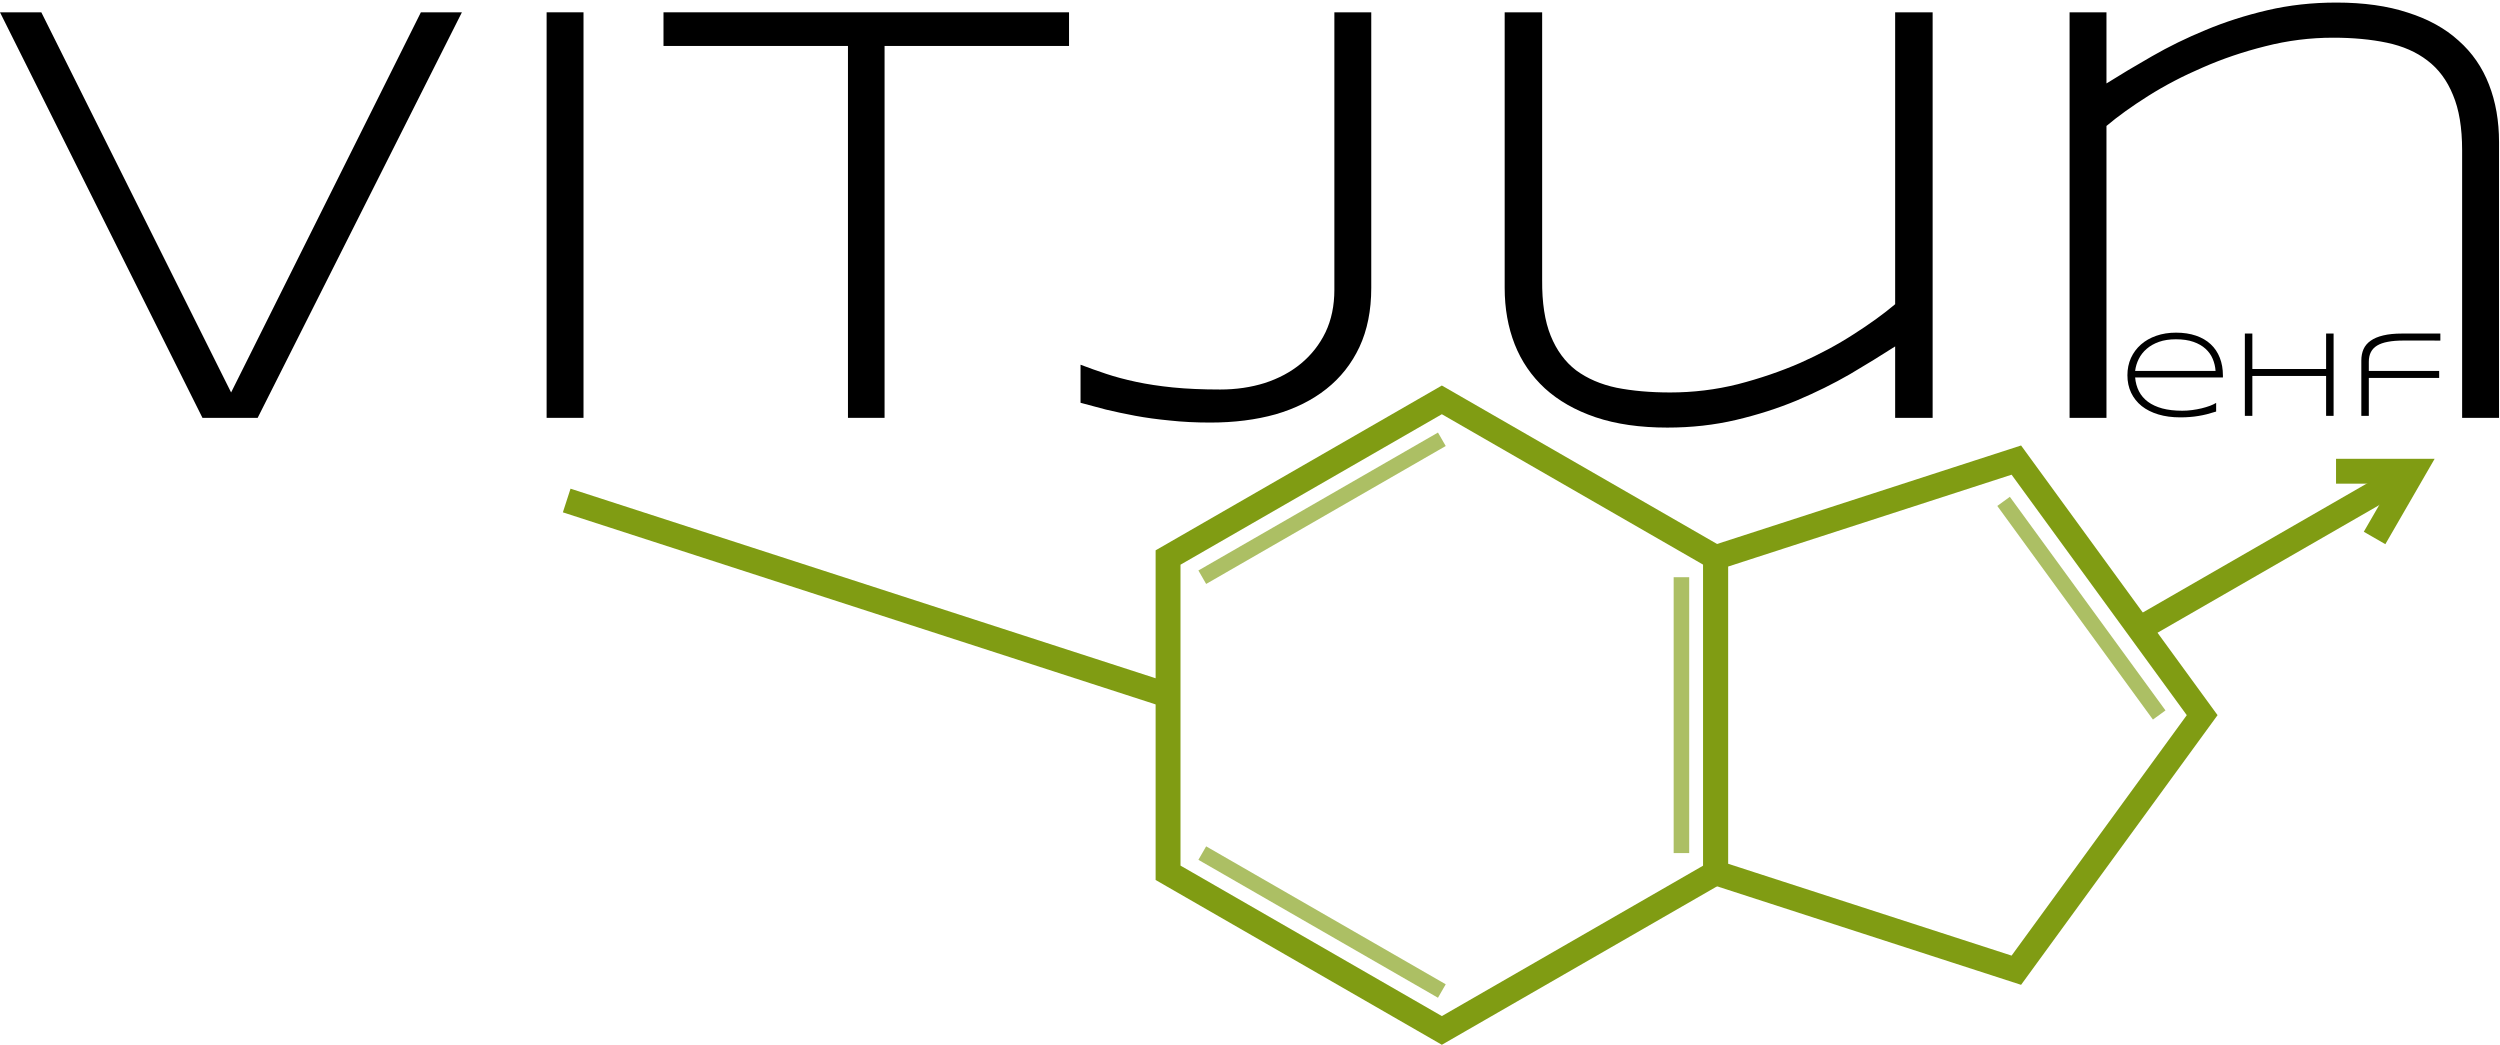 <?xml version="1.0" encoding="UTF-8" standalone="no"?>
<svg
   xmlns:dc="http://purl.org/dc/elements/1.1/"
   xmlns:cc="http://creativecommons.org/ns#"
   xmlns:rdf="http://www.w3.org/1999/02/22-rdf-syntax-ns#"
   xmlns:svg="http://www.w3.org/2000/svg"
   xmlns="http://www.w3.org/2000/svg"
   width="201"
   height="84"
   viewBox="0 0 201 84"
   id="svg1"
   version="1.1">
  <defs
     id="svg1_vitjun_logo" />
  <path
     d="m 162.113,78.006 -24.175,-7.833 -2e-5,-25.349 24.175,-7.833 14.941,20.508 z"
     id="svg1_fimmhyrningur"
     style="opacity:1;fill:#ffffff;fill-opacity:0;stroke:#809c13;stroke-width:2;stroke-linecap:round;stroke-linejoin:miter;stroke-miterlimit:4;stroke-dasharray:none;stroke-opacity:1" />
  <path
     d="m 115.925,82.847 -22.013,-12.674 -1.7e-5,-25.349 22.013,-12.674 22.013,12.674 2e-5,25.349 z"
     id="svg1_sexhyrningur"
     style="opacity:1;fill:#ffffff;fill-opacity:0;stroke:#809c13;stroke-width:2;stroke-linecap:round;stroke-linejoin:miter;stroke-miterlimit:4;stroke-dasharray:none;stroke-opacity:1" />
  <path
     id="svg1_ör1"
     d="M 172,50.561 194.013,37.887"
     style="fill:none;fill-rule:evenodd;stroke:#809c13;stroke-width:2;stroke-linecap:butt;stroke-linejoin:miter;stroke-miterlimit:4;stroke-dasharray:none;stroke-opacity:1" />
  <path
     id="svg1_ör2"
     d="m 190.915,43.253 3.098,-5.366 h -6.196"
     style="opacity:1;fill:none;fill-rule:evenodd;stroke:#809c13;stroke-width:2;stroke-linecap:butt;stroke-linejoin:miter;stroke-miterlimit:4;stroke-dasharray:none;stroke-opacity:1" />
  <path
     id="svg1_lína"
     d="m 45.563,40.241 48.349,15.666"
     style="fill:none;fill-rule:evenodd;stroke:#809c13;stroke-width:2;stroke-linecap:butt;stroke-linejoin:miter;stroke-miterlimit:4;stroke-dasharray:none;stroke-opacity:1" />
  <path
     id="svg1_strik1"
     d="m 161.087,40.311 12.513,17.175"
     style="opacity:1;fill:none;fill-rule:evenodd;stroke:#809d12;stroke-width:1.25;stroke-linecap:butt;stroke-linejoin:miter;stroke-miterlimit:4;stroke-dasharray:none;stroke-opacity:0.651" />
  <path
     id="svg1_strik2"
     d="m 135.187,68.588 -1e-5,-22.18"
     style="opacity:1;fill:none;fill-rule:evenodd;stroke:#809d12;stroke-width:1.25;stroke-linecap:butt;stroke-linejoin:miter;stroke-miterlimit:4;stroke-dasharray:none;stroke-opacity:0.651" />
  <path
     id="svg1_strik3"
     d="M 115.925,79.678 96.663,68.588"
     style="opacity:1;fill:none;fill-rule:evenodd;stroke:#809d12;stroke-width:1.25;stroke-linecap:butt;stroke-linejoin:miter;stroke-miterlimit:4;stroke-dasharray:none;stroke-opacity:0.651" />
  <path
     id="svg1_strik4"
     d="M 96.663,46.408 115.925,35.318"
     style="opacity:1;fill:none;fill-rule:evenodd;stroke:#809d12;stroke-width:1.25;stroke-linecap:butt;stroke-linejoin:miter;stroke-miterlimit:4;stroke-dasharray:none;stroke-opacity:0.651" />
  <path
     d="m 20.716,33.595 h -4.438 L 0,0.99 H 3.322 L 18.581,31.554 33.839,0.99 h 3.298 z"
     id="svg1_vitjun1"
     style="font-style:normal;font-variant:normal;font-weight:300;font-stretch:expanded;font-size:48.599px;line-height:884%;font-family:Syncopate;-inkscape-font-specification:'Syncopate Light Expanded';letter-spacing:0px;word-spacing:0px;fill:#000000;fill-opacity:1;stroke:none;stroke-width:1px;stroke-linecap:butt;stroke-linejoin:miter;stroke-opacity:1" />
  <path
     d="M 43.948,33.595 V 0.99 h 2.966 V 33.595 Z"
     id="svg1_vitjun2"
     style="font-style:normal;font-variant:normal;font-weight:300;font-stretch:expanded;font-size:48.599px;line-height:884%;font-family:Syncopate;-inkscape-font-specification:'Syncopate Light Expanded';letter-spacing:0px;word-spacing:0px;fill:#000000;fill-opacity:1;stroke:none;stroke-width:1px;stroke-linecap:butt;stroke-linejoin:miter;stroke-opacity:1" />
  <path
     d="M 71.119,3.695 V 33.595 H 68.176 V 3.695 H 53.345 V 0.99 H 85.95 V 3.695 Z"
     id="svg1_vitjun3"
     style="font-style:normal;font-variant:normal;font-weight:300;font-stretch:expanded;font-size:48.599px;line-height:884%;font-family:Syncopate;-inkscape-font-specification:'Syncopate Light Expanded';letter-spacing:0px;word-spacing:0px;fill:#000000;fill-opacity:1;stroke:none;stroke-width:1px;stroke-linecap:butt;stroke-linejoin:miter;stroke-opacity:1" />
  <path
     d="m 110.249,23.153 q 0,2.705 -0.949,4.746 -0.949,2.017 -2.658,3.37 -1.709,1.353 -4.082,2.041 -2.373,0.664 -5.244,0.664 -1.78,0 -3.275,-0.166 -1.495,-0.142 -2.776,-0.38 -1.258,-0.237 -2.349,-0.498 -1.068,-0.285 -2.041,-0.546 v -3.061 q 0.997,0.38 2.064,0.736 1.068,0.356 2.397,0.641 1.329,0.285 2.966,0.451 1.661,0.166 3.797,0.166 1.922,0 3.583,-0.522 1.685,-0.546 2.919,-1.566 1.258,-1.044 1.97,-2.515 0.712,-1.495 0.712,-3.417 V 0.99 h 2.966 z"
     id="svg1_vitjun4"
     style="font-style:normal;font-variant:normal;font-weight:300;font-stretch:expanded;font-size:48.599px;line-height:884%;font-family:Syncopate;-inkscape-font-specification:'Syncopate Light Expanded';letter-spacing:0px;word-spacing:0px;fill:#000000;fill-opacity:1;stroke:none;stroke-width:1px;stroke-linecap:butt;stroke-linejoin:miter;stroke-opacity:1" />
  <path
     d="M 123.989,0.99 V 22.513 q -0.024,2.729 0.688,4.485 0.712,1.756 2.041,2.776 1.353,0.997 3.251,1.4 1.922,0.38 4.319,0.38 2.776,0 5.434,-0.664 2.658,-0.688 5.007,-1.709 2.349,-1.044 4.295,-2.302 1.97,-1.258 3.346,-2.421 V 0.99 h 3.014 V 33.595 h -3.014 v -5.743 q -1.661,1.068 -3.631,2.231 -1.97,1.139 -4.271,2.112 -2.278,0.949 -4.888,1.566 -2.61,0.617 -5.529,0.617 -3.298,0 -5.766,-0.831 -2.444,-0.831 -4.082,-2.325 -1.614,-1.495 -2.42,-3.536 -0.807,-2.064 -0.807,-4.532 V 0.99 Z"
     id="svg1_vitjun5"
     style="font-style:normal;font-variant:normal;font-weight:300;font-stretch:expanded;font-size:48.599px;line-height:884%;font-family:Syncopate;-inkscape-font-specification:'Syncopate Light Expanded';letter-spacing:0px;word-spacing:0px;fill:#000000;fill-opacity:1;stroke:none;stroke-width:1px;stroke-linecap:butt;stroke-linejoin:miter;stroke-opacity:1" />
  <path
     d="m 197.955,33.595 v -21.523 q 0,-2.705 -0.736,-4.438 -0.712,-1.756 -2.064,-2.776 -1.329,-1.02 -3.251,-1.424 -1.922,-0.403 -4.319,-0.403 -2.776,0 -5.458,0.688 -2.658,0.664 -5.031,1.708 -2.373,1.02 -4.366,2.278 -1.993,1.258 -3.37,2.421 v 23.469 h -2.966 V 0.99 h 2.966 V 6.709 q 1.661,-1.044 3.654,-2.183 2.017,-1.163 4.319,-2.112 2.326,-0.973 4.96,-1.59 2.634,-0.617 5.553,-0.617 3.298,0 5.743,0.807 2.468,0.783 4.082,2.254 1.637,1.448 2.444,3.536 0.807,2.064 0.807,4.627 v 22.164 z"
     id="svg1_vitjun6"
     style="font-style:normal;font-variant:normal;font-weight:300;font-stretch:expanded;font-size:48.599px;line-height:884%;font-family:Syncopate;-inkscape-font-specification:'Syncopate Light Expanded';letter-spacing:0px;word-spacing:0px;fill:#000000;fill-opacity:1;stroke:none;stroke-width:1px;stroke-linecap:butt;stroke-linejoin:miter;stroke-opacity:1" />
  <path
     d="m 178.179,33.088 q -0.405,0.125 -0.752,0.217 -0.347,0.087 -0.684,0.14 -0.337,0.058 -0.689,0.082 -0.347,0.029 -0.766,0.029 -0.973,0 -1.758,-0.236 -0.785,-0.236 -1.339,-0.674 -0.549,-0.443 -0.848,-1.069 -0.299,-0.626 -0.299,-1.407 0,-0.756 0.284,-1.387 0.289,-0.631 0.805,-1.084 0.515,-0.453 1.233,-0.703 0.718,-0.251 1.585,-0.251 0.901,0 1.604,0.241 0.703,0.241 1.185,0.689 0.482,0.448 0.732,1.089 0.251,0.636 0.251,1.436 v 0.149 h -7.058 q 0.053,0.617 0.308,1.113 0.255,0.496 0.723,0.843 0.472,0.347 1.156,0.535 0.689,0.183 1.604,0.183 0.39,0 0.79,-0.053 0.4,-0.053 0.766,-0.14 0.366,-0.091 0.67,-0.202 0.303,-0.116 0.496,-0.236 v 0.699 z m -0.048,-3.266 q -0.034,-0.506 -0.226,-0.964 -0.193,-0.463 -0.578,-0.814 -0.381,-0.352 -0.973,-0.559 -0.588,-0.207 -1.412,-0.207 -0.776,0 -1.359,0.207 -0.583,0.207 -0.988,0.559 -0.405,0.347 -0.636,0.809 -0.231,0.458 -0.294,0.968 z"
     id="svg1_ehf1"
     style="font-style:normal;font-variant:normal;font-weight:300;font-stretch:expanded;font-size:9.866px;line-height:884%;font-family:Syncopate;-inkscape-font-specification:'Syncopate Light Expanded';letter-spacing:0px;word-spacing:0px;fill:#000000;fill-opacity:1;stroke:none;stroke-width:1px;stroke-linecap:butt;stroke-linejoin:miter;stroke-opacity:1" />
  <path
     d="m 187.019,33.435 v -3.208 h -5.93 v 3.208 h -0.602 v -6.619 h 0.602 v 2.852 h 5.93 v -2.852 h 0.602 v 6.619 z"
     id="svg1_ehf2"
     style="font-style:normal;font-variant:normal;font-weight:300;font-stretch:expanded;font-size:9.866px;line-height:884%;font-family:Syncopate;-inkscape-font-specification:'Syncopate Light Expanded';letter-spacing:0px;word-spacing:0px;fill:#000000;fill-opacity:1;stroke:none;stroke-width:1px;stroke-linecap:butt;stroke-linejoin:miter;stroke-opacity:1" />
  <path
     d="m 193.238,27.38 q -0.727,0 -1.253,0.101 -0.525,0.096 -0.867,0.303 -0.337,0.207 -0.501,0.53 -0.164,0.323 -0.164,0.771 v 0.737 h 5.656 v 0.564 h -5.656 v 3.049 h -0.602 v -4.451 q 0,-0.511 0.178,-0.915 0.183,-0.405 0.578,-0.679 0.395,-0.279 1.012,-0.424 0.621,-0.149 1.498,-0.149 h 3.088 v 0.564 z"
     id="svg1_ehf3"
     style="font-style:normal;font-variant:normal;font-weight:300;font-stretch:expanded;font-size:9.866px;line-height:884%;font-family:Syncopate;-inkscape-font-specification:'Syncopate Light Expanded';letter-spacing:0px;word-spacing:0px;fill:#000000;fill-opacity:1;stroke:none;stroke-width:1px;stroke-linecap:butt;stroke-linejoin:miter;stroke-opacity:1" />
</svg>

